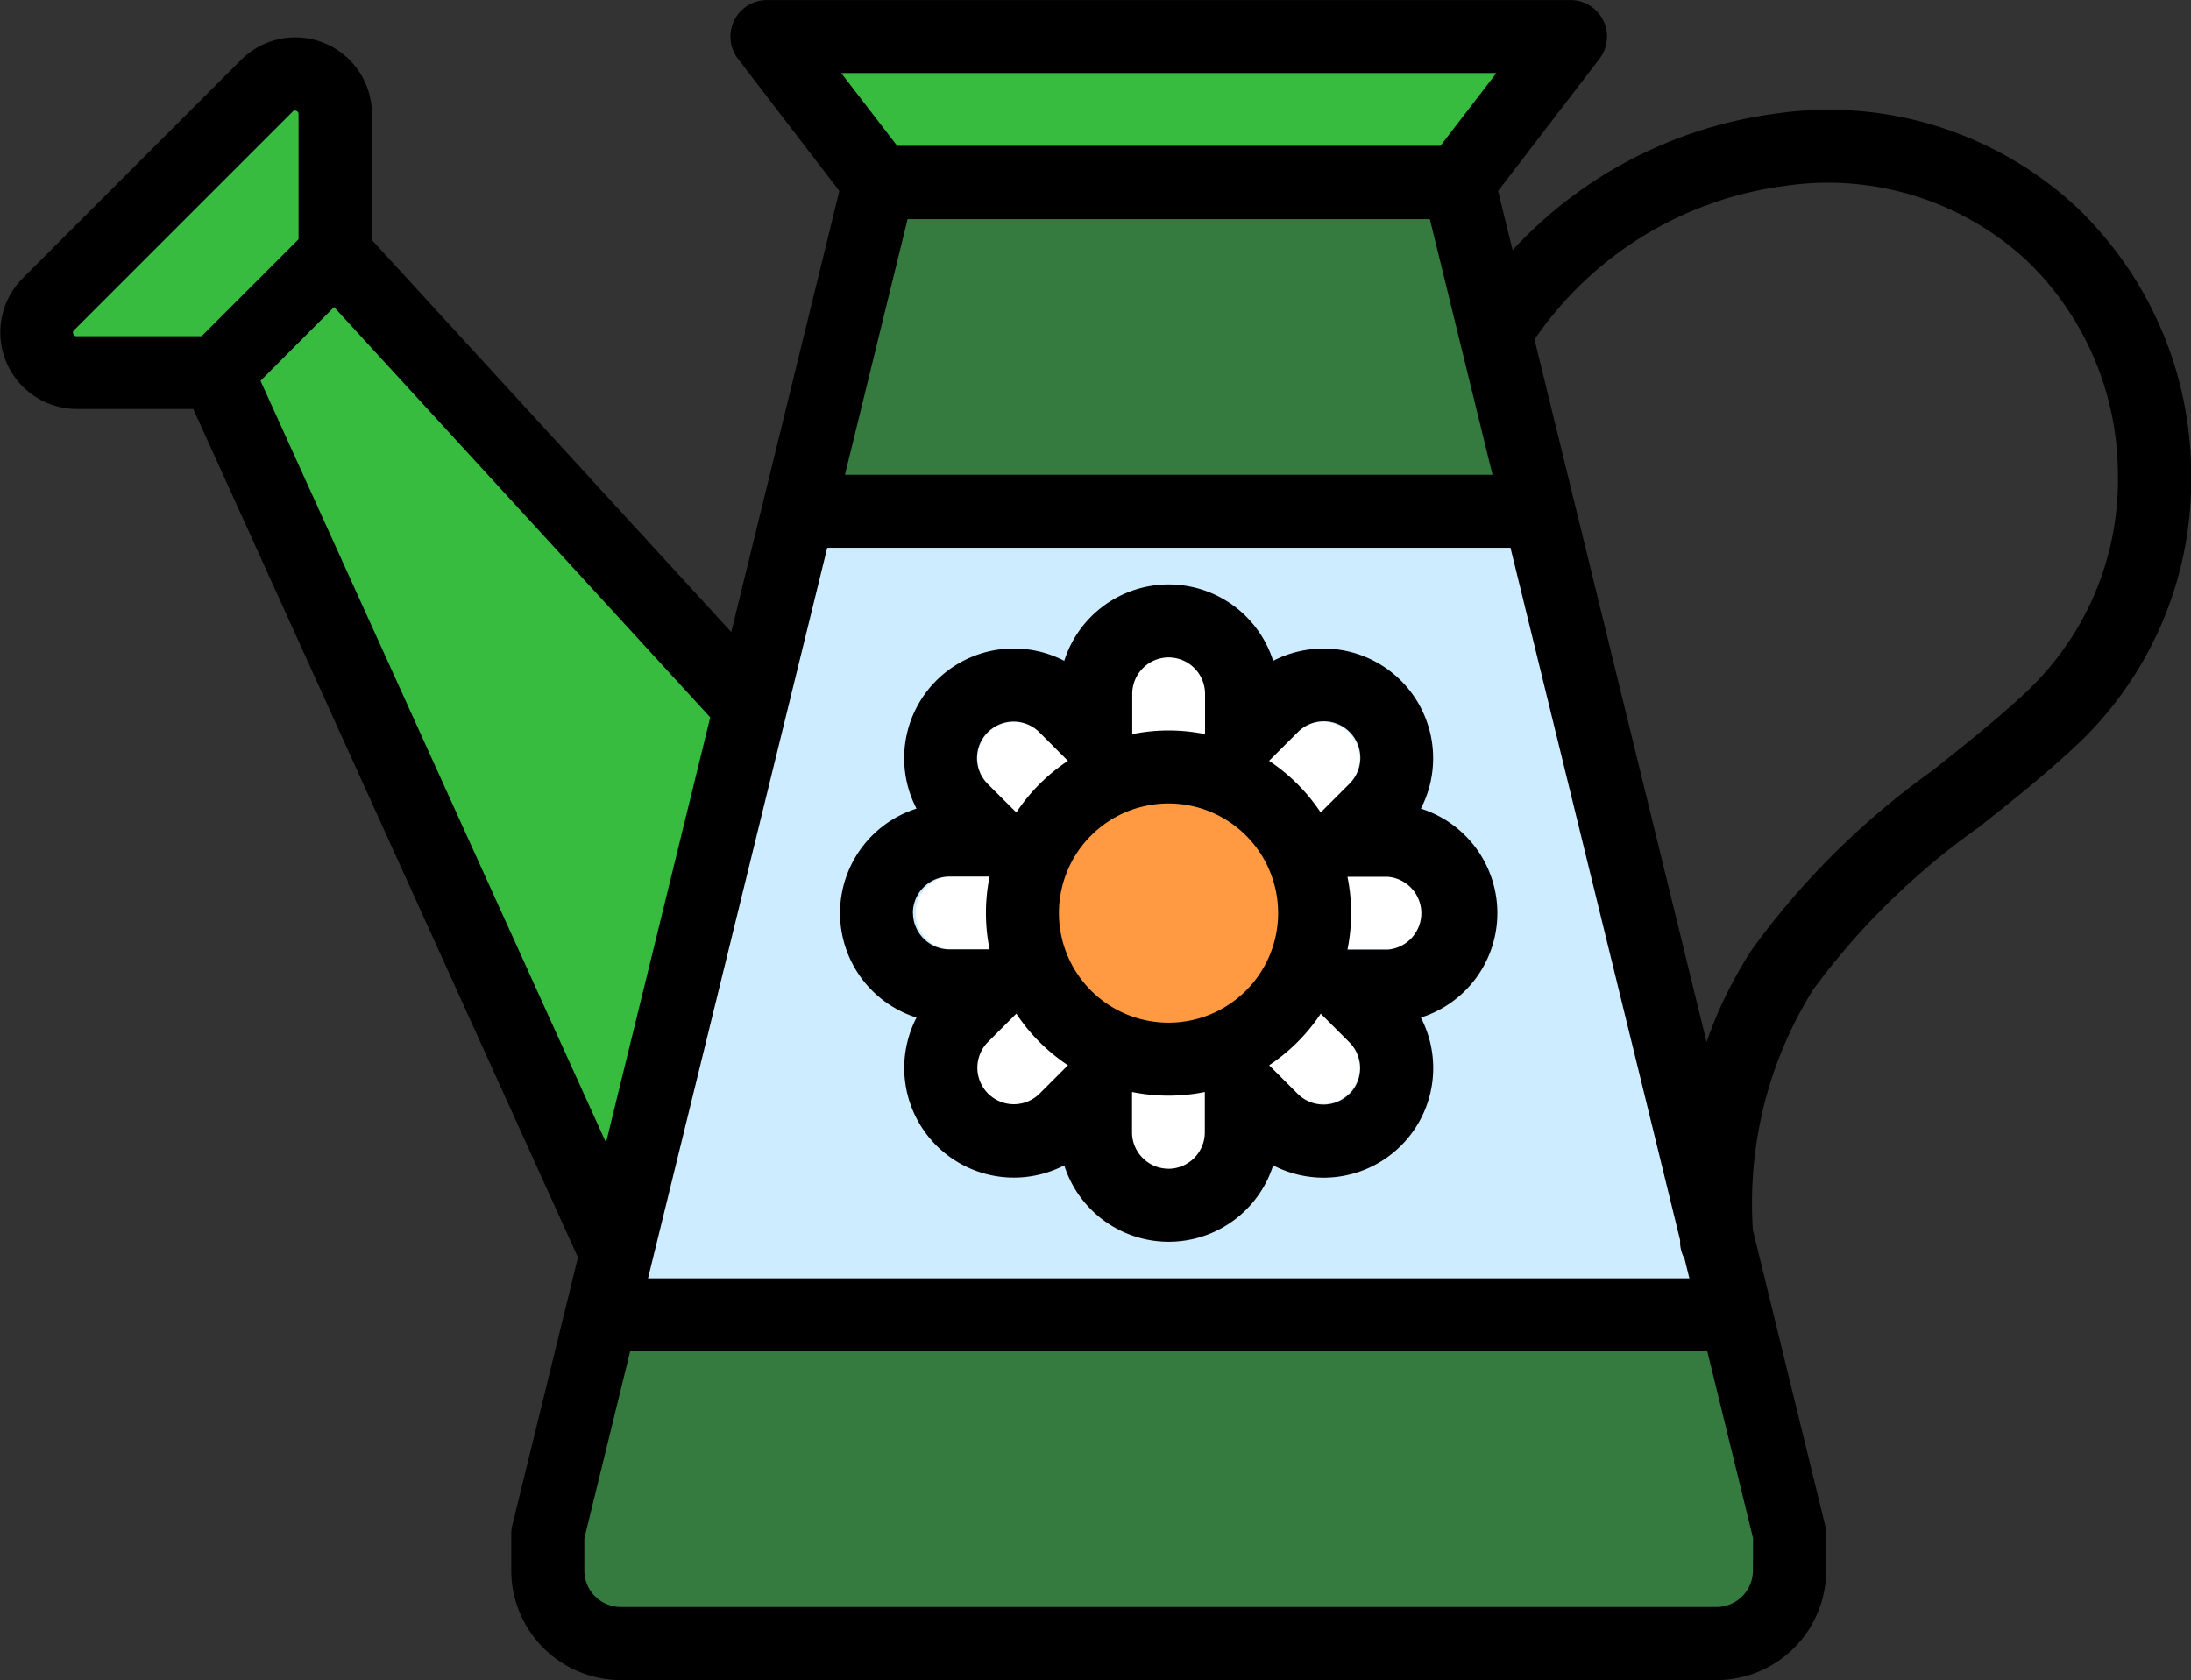 <svg id="icon_:_Awards_-_watering_can" data-name="icon : Awards - watering can" xmlns="http://www.w3.org/2000/svg" width="39.122" height="30" viewBox="0 0 39.122 30">
  <rect x="0" y="0" width="39.122" height="30" fill="#333333" stroke="none"/>
  <g id="Group_830" data-name="Group 830" transform="translate(0.65 0.652)">
    <path id="Path_747" data-name="Path 747" d="M38.816,93.951V94.6a1.308,1.308,0,0,1-1.3,1.3H17.946a1.308,1.308,0,0,1-1.3-1.3v-.652l1.226-5-7.135-15.73h-2.5a.719.719,0,0,1-.509-1.226l3.907-3.907a.715.715,0,0,1,1.22.509v2.5l5.87,6.4,1.546,1.683,2.3-9.365-2-2.609H34.9l-2,2.609Z" transform="translate(-7.511 -67.212)" fill="#37bc40"/>
    <path id="Path_749" data-name="Path 749" d="M149.153,125.476v.652a1.308,1.308,0,0,1-1.3,1.3H128.283a1.308,1.308,0,0,1-1.3-1.3v-.652l5.915-24.13h10.344Z" transform="translate(-117.848 -98.737)" fill="#357b40"/>
    <path id="Path_753" data-name="Path 753" d="M160,192.178l-.326.078H140.105l-.326-.078,3.5-14.27.006-.02.085.02H156.41l.085-.02Z" transform="translate(-129.67 -169.43)" fill="#ceecff"/>
    <path id="Path_755" data-name="Path 755" d="M220.793,216.194h-1.4a2.583,2.583,0,0,0-.277-.665l.988-.988a.652.652,0,0,0-.922-.922l-.988.988a2.58,2.58,0,0,0-.665-.277v-1.4a.652.652,0,1,0-1.3,0v1.4a2.581,2.581,0,0,0-.665.277l-.988-.988a.652.652,0,0,0-.922.922l.988.988a2.58,2.58,0,0,0-.277.665h-1.4a.652.652,0,0,0,0,1.3h1.4a2.58,2.58,0,0,0,.277.665l-.988.988a.652.652,0,1,0,.922.922l.988-.988a2.582,2.582,0,0,0,.665.277v1.4a.652.652,0,1,0,1.3,0v-1.4a2.582,2.582,0,0,0,.665-.277l.988.988a.652.652,0,0,0,.922-.922l-.988-.988a2.58,2.58,0,0,0,.277-.665h1.4a.652.652,0,1,0,0-1.3Z" transform="translate(-196.663 -201.194)" fill="#fff"/>
    <circle id="Ellipse_51" data-name="Ellipse 51" cx="2.609" cy="2.609" r="2.609" transform="translate(17.609 13.044)" fill="#ff9a42"/>
  </g>
  <g id="Group_831" data-name="Group 831">
    <path id="Path_756" data-name="Path 756" d="M31.692,61.71a7.778,7.778,0,0,0-4.683,2.435l-.259-1.056,1.81-2.36a.652.652,0,0,0-.517-1.049H13.694a.652.652,0,0,0-.517,1.049l1.81,2.36-1.93,7.876-6.416-7V61.714a1.368,1.368,0,0,0-2.335-.967l-3.9,3.9a1.368,1.368,0,0,0,.967,2.335H3.451L10.32,82.132,9.148,86.915a.654.654,0,0,0-.019.155v.652a1.959,1.959,0,0,0,1.957,1.957H30.651a1.959,1.959,0,0,0,1.957-1.957V87.07a.65.65,0,0,0-.019-.155L31.3,81.645a7.182,7.182,0,0,1,1.079-4.3,12.928,12.928,0,0,1,2.953-2.893c.614-.487,1.25-.991,1.836-1.551a6.5,6.5,0,0,0,1.957-4.738,6.614,6.614,0,0,0-2.052-4.791A6.5,6.5,0,0,0,31.692,61.71ZM30,81.824c0,.024,0,.046,0,.07a.641.641,0,0,0,.08.265l.085.346H11.571l3.2-13.044h12.2ZM16.206,63.592h9.325l1.119,4.565H15.087ZM26.72,60.983l-1,1.3h-9.7l-1-1.3ZM1.309,65.643a.055.055,0,0,1,.014-.069l3.9-3.9a.053.053,0,0,1,.069-.014.055.055,0,0,1,.039.059v2.232L3.6,65.682H1.368a.055.055,0,0,1-.059-.039Zm3.343.836,1.313-1.317,6.717,7.326-1.861,7.594ZM31.3,87.723a.653.653,0,0,1-.652.652H11.086a.653.653,0,0,1-.652-.652v-.574l.818-3.34H30.485l.818,3.34Zm4.961-15.764c-.543.519-1.154,1-1.745,1.472a14.1,14.1,0,0,0-3.232,3.2,7.629,7.629,0,0,0-.812,1.655L27.4,65.741A6.417,6.417,0,0,1,31.86,63a5.227,5.227,0,0,1,4.319,1.322,5.305,5.305,0,0,1,1.638,3.846,5.2,5.2,0,0,1-1.554,3.787Z" transform="translate(0 -59.679)"/>
    <path id="Path_757" data-name="Path 757" d="M206.618,200.215a1.958,1.958,0,0,0-2.638-2.639,1.957,1.957,0,0,0-3.73,0,1.957,1.957,0,0,0-2.638,2.639,1.957,1.957,0,0,0,0,3.731,1.958,1.958,0,0,0,2.638,2.639,1.957,1.957,0,0,0,3.73,0,1.957,1.957,0,0,0,2.638-2.639,1.957,1.957,0,0,0,0-3.731Zm-2.2-1.363a.652.652,0,1,1,.922.922l-.511.51a3.282,3.282,0,0,0-.922-.922Zm-2.306,5.185a1.957,1.957,0,1,1,1.957-1.957A1.957,1.957,0,0,1,202.115,204.037Zm0-6.522a.652.652,0,0,1,.652.652v.718a3.259,3.259,0,0,0-1.3,0v-.718A.652.652,0,0,1,202.115,197.515Zm-3.228,1.337a.652.652,0,0,1,.922,0l.51.51a3.283,3.283,0,0,0-.922.922l-.511-.51a.652.652,0,0,1,0-.922Zm-1.337,3.228a.652.652,0,0,1,.652-.652h.718a3.26,3.26,0,0,0,0,1.3H198.2A.652.652,0,0,1,197.549,202.081Zm2.259,3.228a.652.652,0,0,1-.922-.922l.51-.51a3.283,3.283,0,0,0,.922.922Zm2.306,1.337a.652.652,0,0,1-.652-.652v-.718a3.259,3.259,0,0,0,1.3,0v.718A.652.652,0,0,1,202.115,206.646Zm3.228-1.337a.652.652,0,0,1-.922,0l-.51-.51a3.283,3.283,0,0,0,.922-.922l.51.51A.652.652,0,0,1,205.343,205.309Zm.685-2.576h-.718a3.259,3.259,0,0,0,0-1.3h.718a.652.652,0,0,1,0,1.3Z" transform="translate(-181.247 -185.776)"/>
  </g>
</svg>
